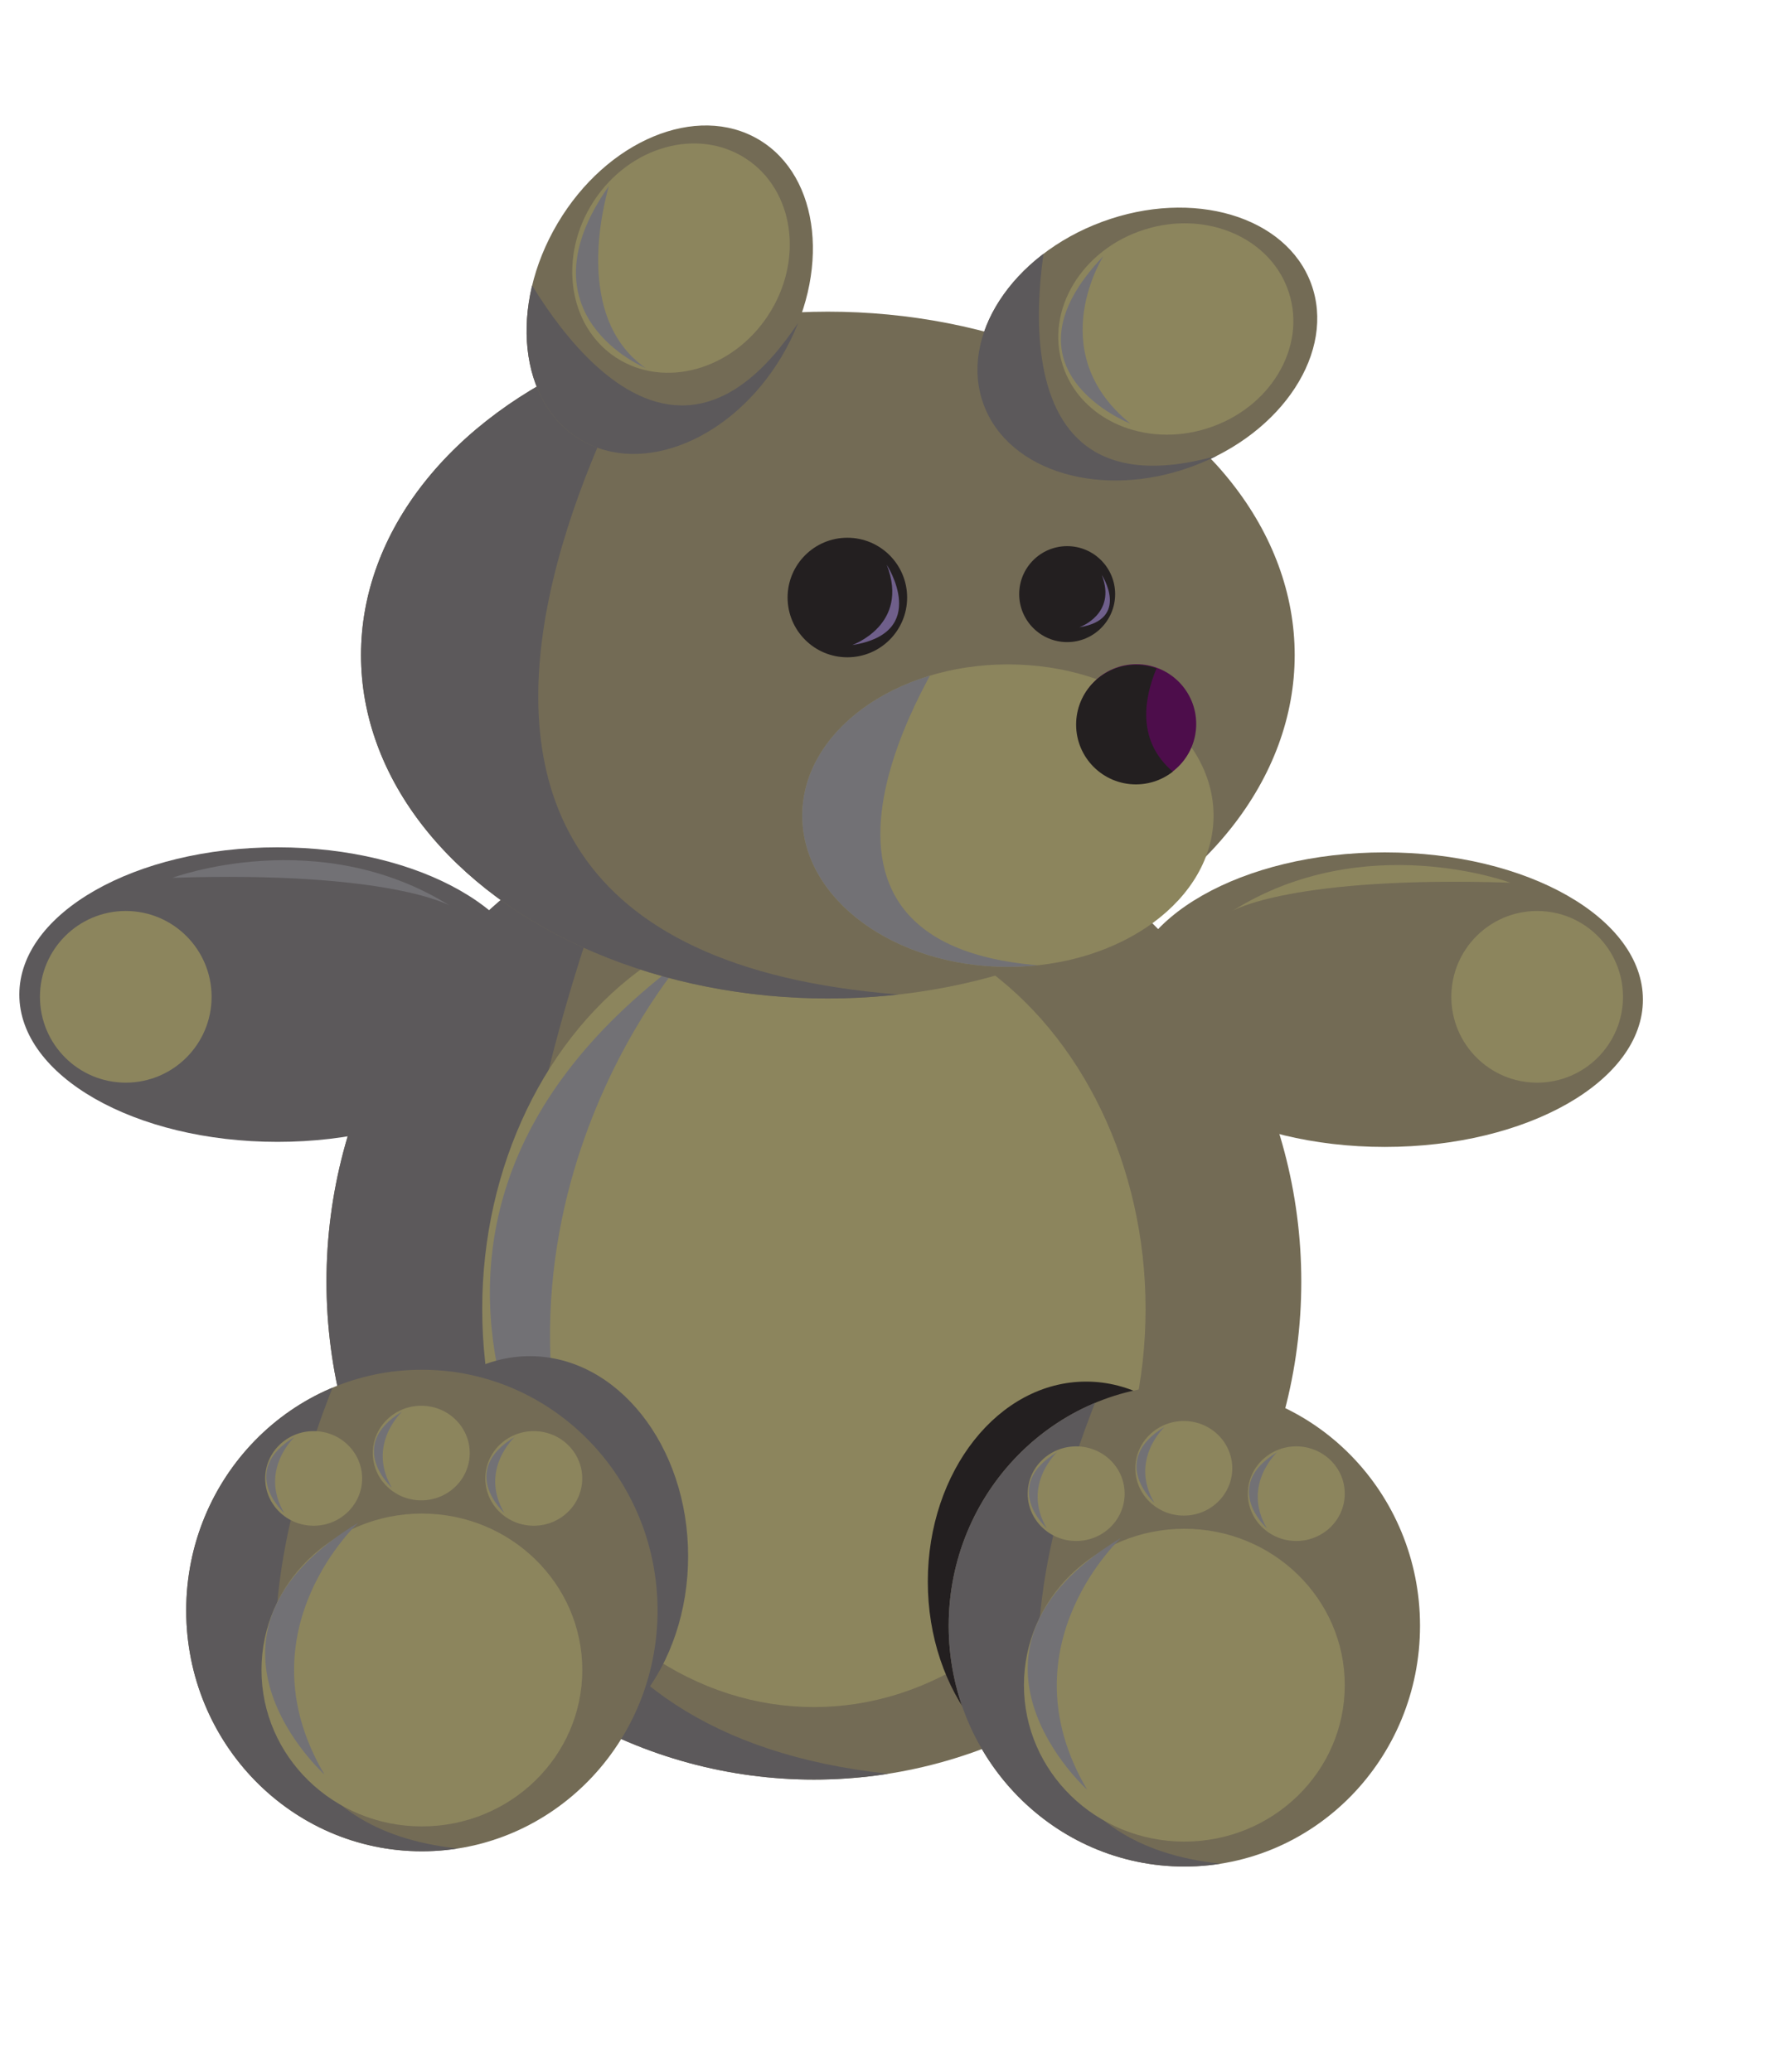 <svg id="Layer_1" data-name="Layer 1" xmlns="http://www.w3.org/2000/svg" xmlns:xlink="http://www.w3.org/1999/xlink" viewBox="0 0 289.75 335.54"><defs><style>.cls-1{fill:none;}.cls-2{fill:#736b55;}.cls-3{clip-path:url(#clip-path);}.cls-4{fill:#5c595b;}.cls-5{fill:#8c855d;}.cls-6{fill:#727175;}.cls-7{clip-path:url(#clip-path-2);}.cls-8{clip-path:url(#clip-path-3);}.cls-9{clip-path:url(#clip-path-4);}.cls-10{fill:#231f20;}.cls-11{clip-path:url(#clip-path-5);}.cls-12{clip-path:url(#clip-path-6);}.cls-13{clip-path:url(#clip-path-7);}.cls-14{fill:#6f5f8b;}.cls-15{fill:#4d0d4b;}.cls-16{clip-path:url(#clip-path-8);}.cls-17{opacity:0.58;}</style><clipPath id="clip-path"><path class="cls-1" d="M112.09,109.6S28.58,274.8,143.86,287.24c123.51,13.33,18.66,50.6,18.66,50.6s-133.81-16.44-134.34-34S8.78,226.68,7.26,215.93,38.63,111.21,38.63,111.21Z"/></clipPath><clipPath id="clip-path-2"><path class="cls-1" d="M115.18,38.55s-80,113.92,30.43,122.5c118.3,9.19,17.88,34.89,17.88,34.89S35.31,184.6,34.81,172.5s-18.58-53.21-20-60.63,30-72.21,30-72.21Z"/></clipPath><clipPath id="clip-path-3"><path class="cls-1" d="M170.32,34.11S157.24,85,197.09,73.81c42.7-12,10.86,10.12,10.86,10.12s-46.45,12.54-48.21,8.3-13.51-16.55-15-19,1-29.6,1-29.6Z"/></clipPath><clipPath id="clip-path-4"><path class="cls-1" d="M82.59,39.68s22.1,47.72,45.85,13.8c25.45-36.34,14.81,1,14.81,1s-28,39.11-32.08,36.94-20.93-4.27-23.63-5.23S69.61,62.56,69.61,62.56Z"/></clipPath><clipPath id="clip-path-5"><path class="cls-1" d="M58.78,213.45s-40.37,79.87,15.36,85.89c59.72,6.44,9,24.46,9,24.46s-64.7-7.95-64.95-16.43S8.84,270.06,8.1,264.86s15.17-50.63,15.17-50.63Z"/></clipPath><clipPath id="clip-path-6"><path class="cls-1" d="M182.28,215.91s-40.37,79.88,15.36,85.89c59.72,6.45,9,24.47,9,24.47s-64.7-7.95-64.95-16.44-9.38-37.31-10.12-42.51,15.17-50.63,15.17-50.63Z"/></clipPath><clipPath id="clip-path-7"><path class="cls-1" d="M154.92,102.33s-35.24,50.18,13.4,54c52.11,4.05,7.87,15.37,7.87,15.37s-56.45-5-56.67-10.32-8.19-23.44-8.83-26.71,13.23-31.81,13.23-31.81Z"/></clipPath><clipPath id="clip-path-8"><path class="cls-1" d="M191.15,101.58s-13.53,17,1.82,25.44l-12,5.06s-15.32-8.64-15.93-9.64-.48-11.52,0-12,9.45-6.12,10.63-6S191.15,101.58,191.15,101.58Z"/></clipPath></defs><ellipse class="cls-2" cx="131.82" cy="207.54" rx="78.94" ry="80.64"/><g class="cls-3"><ellipse class="cls-4" cx="131.82" cy="207.54" rx="78.94" ry="80.64"/></g><ellipse class="cls-5" cx="131.82" cy="211.97" rx="53.72" ry="64.47"/><path class="cls-6" d="M110.54,155.48C112,154,70.48,199.29,99.27,259.25,99.27,259.25,47.67,202.2,110.54,155.48Z"/><ellipse class="cls-2" cx="134.08" cy="106.08" rx="75.61" ry="55.61"/><g class="cls-7"><ellipse class="cls-4" cx="134.08" cy="106.08" rx="75.61" ry="55.61"/></g><ellipse class="cls-2" cx="185.83" cy="55.72" rx="28.27" ry="21.11" transform="translate(-7.8 67.76) rotate(-20.25)"/><g class="cls-8"><ellipse class="cls-4" cx="185.83" cy="55.72" rx="28.27" ry="21.11" transform="translate(-7.8 67.76) rotate(-20.25)"/></g><ellipse class="cls-5" cx="190.44" cy="53.27" rx="19.24" ry="16.88" transform="translate(-7.19 60.22) rotate(-17.64)"/><path class="cls-6" d="M178.69,41.49c.38-.54-10.19,15.28,4.39,27.11C183.08,68.6,161,60,178.69,41.49Z"/><ellipse class="cls-2" cx="108.27" cy="46.6" rx="28.27" ry="21.11" transform="matrix(0.51, -0.86, 0.86, 0.51, 13.18, 116.26)"/><g class="cls-9"><ellipse class="cls-4" cx="108.27" cy="46.6" rx="28.27" ry="21.11" transform="matrix(0.51, -0.86, 0.86, 0.51, 13.18, 116.26)"/></g><ellipse class="cls-5" cx="110.29" cy="41.79" rx="19.24" ry="16.88" transform="translate(15.06 111.37) rotate(-56.9)"/><path class="cls-6" d="M98.6,30.14c.29-.59-6.82,20.45,5.93,29.44C104.53,59.58,83.82,51.07,98.6,30.14Z"/><ellipse class="cls-4" cx="85.81" cy="252" rx="25.64" ry="32.39"/><ellipse class="cls-10" cx="175.91" cy="256.12" rx="25.64" ry="32.39"/><ellipse class="cls-2" cx="68.33" cy="260.8" rx="38.17" ry="38.99"/><g class="cls-11"><ellipse class="cls-4" cx="68.33" cy="260.8" rx="38.17" ry="38.99"/></g><ellipse class="cls-5" cx="68.33" cy="270.43" rx="25.98" ry="25.33"/><path class="cls-6" d="M58,246.59c.71-.6-19.36,17.21-5.45,40.77C52.58,287.36,27.64,265,58,246.59Z"/><ellipse class="cls-5" cx="50.8" cy="239.41" rx="7.85" ry="7.66"/><path class="cls-6" d="M47.69,232.71c.22-.18-5.85,5.2-1.65,12.32C46,245,38.51,238.25,47.69,232.71Z"/><ellipse class="cls-5" cx="86.45" cy="239.41" rx="7.85" ry="7.66"/><path class="cls-6" d="M83.34,232.71c.21-.18-5.85,5.2-1.65,12.32C81.69,245,74.15,238.25,83.34,232.71Z"/><ellipse class="cls-5" cx="68.23" cy="235.3" rx="7.85" ry="7.66"/><path class="cls-6" d="M65.12,228.59c.21-.18-5.85,5.21-1.65,12.33C63.47,240.92,55.93,234.14,65.12,228.59Z"/><ellipse class="cls-2" cx="191.82" cy="263.27" rx="38.17" ry="38.99"/><g class="cls-12"><ellipse class="cls-4" cx="191.82" cy="263.27" rx="38.17" ry="38.99"/></g><ellipse class="cls-5" cx="191.82" cy="272.89" rx="25.98" ry="25.33"/><path class="cls-6" d="M181.53,249.05c.71-.59-19.36,17.22-5.45,40.77C176.08,289.82,151.14,267.41,181.53,249.05Z"/><ellipse class="cls-5" cx="174.3" cy="241.88" rx="7.85" ry="7.66"/><path class="cls-6" d="M171.19,235.17c.21-.18-5.85,5.21-1.65,12.32C169.54,247.49,162,240.72,171.19,235.17Z"/><ellipse class="cls-5" cx="209.95" cy="241.88" rx="7.85" ry="7.66"/><path class="cls-6" d="M206.84,235.17c.21-.18-5.85,5.21-1.65,12.32C205.19,247.49,197.65,240.72,206.84,235.17Z"/><ellipse class="cls-5" cx="191.73" cy="237.77" rx="7.85" ry="7.66"/><path class="cls-6" d="M188.62,231.06c.21-.18-5.85,5.2-1.65,12.32C187,243.38,179.43,236.61,188.62,231.06Z"/><ellipse class="cls-4" cx="44.94" cy="161.06" rx="41.81" ry="23.85"/><ellipse class="cls-2" cx="224.28" cy="161.88" rx="41.81" ry="23.85"/><path class="cls-6" d="M27.94,142.15s23.64-8.84,45,4.56C73,146.71,63.3,141,27.94,142.15Z"/><path class="cls-5" d="M244.62,142.94s-23.64-8.84-45,4.56C199.58,147.5,209.26,141.79,244.62,142.94Z"/><ellipse class="cls-5" cx="163.24" cy="132.08" rx="33.31" ry="24.49"/><g class="cls-13"><ellipse class="cls-6" cx="163.24" cy="132.08" rx="33.31" ry="24.49"/></g><circle class="cls-10" cx="137.24" cy="96.76" r="9.68"/><circle class="cls-10" cx="172.84" cy="96.21" r="7.77"/><path class="cls-14" d="M143.62,91.46s7.15,11-5.58,13C138,104.44,147.4,101.21,143.62,91.46Z"/><circle class="cls-15" cx="184.06" cy="117.24" r="9.68"/><path class="cls-14" d="M178.45,93.11s4.67,7.16-3.64,8.47C174.81,101.58,180.92,99.48,178.45,93.11Z"/><g class="cls-16"><circle class="cls-10" cx="183.97" cy="117.34" r="9.68"/></g><circle class="cls-5" cx="20.37" cy="161.42" r="13.9"/><circle class="cls-5" cx="248.96" cy="161.42" r="13.9"/></svg>